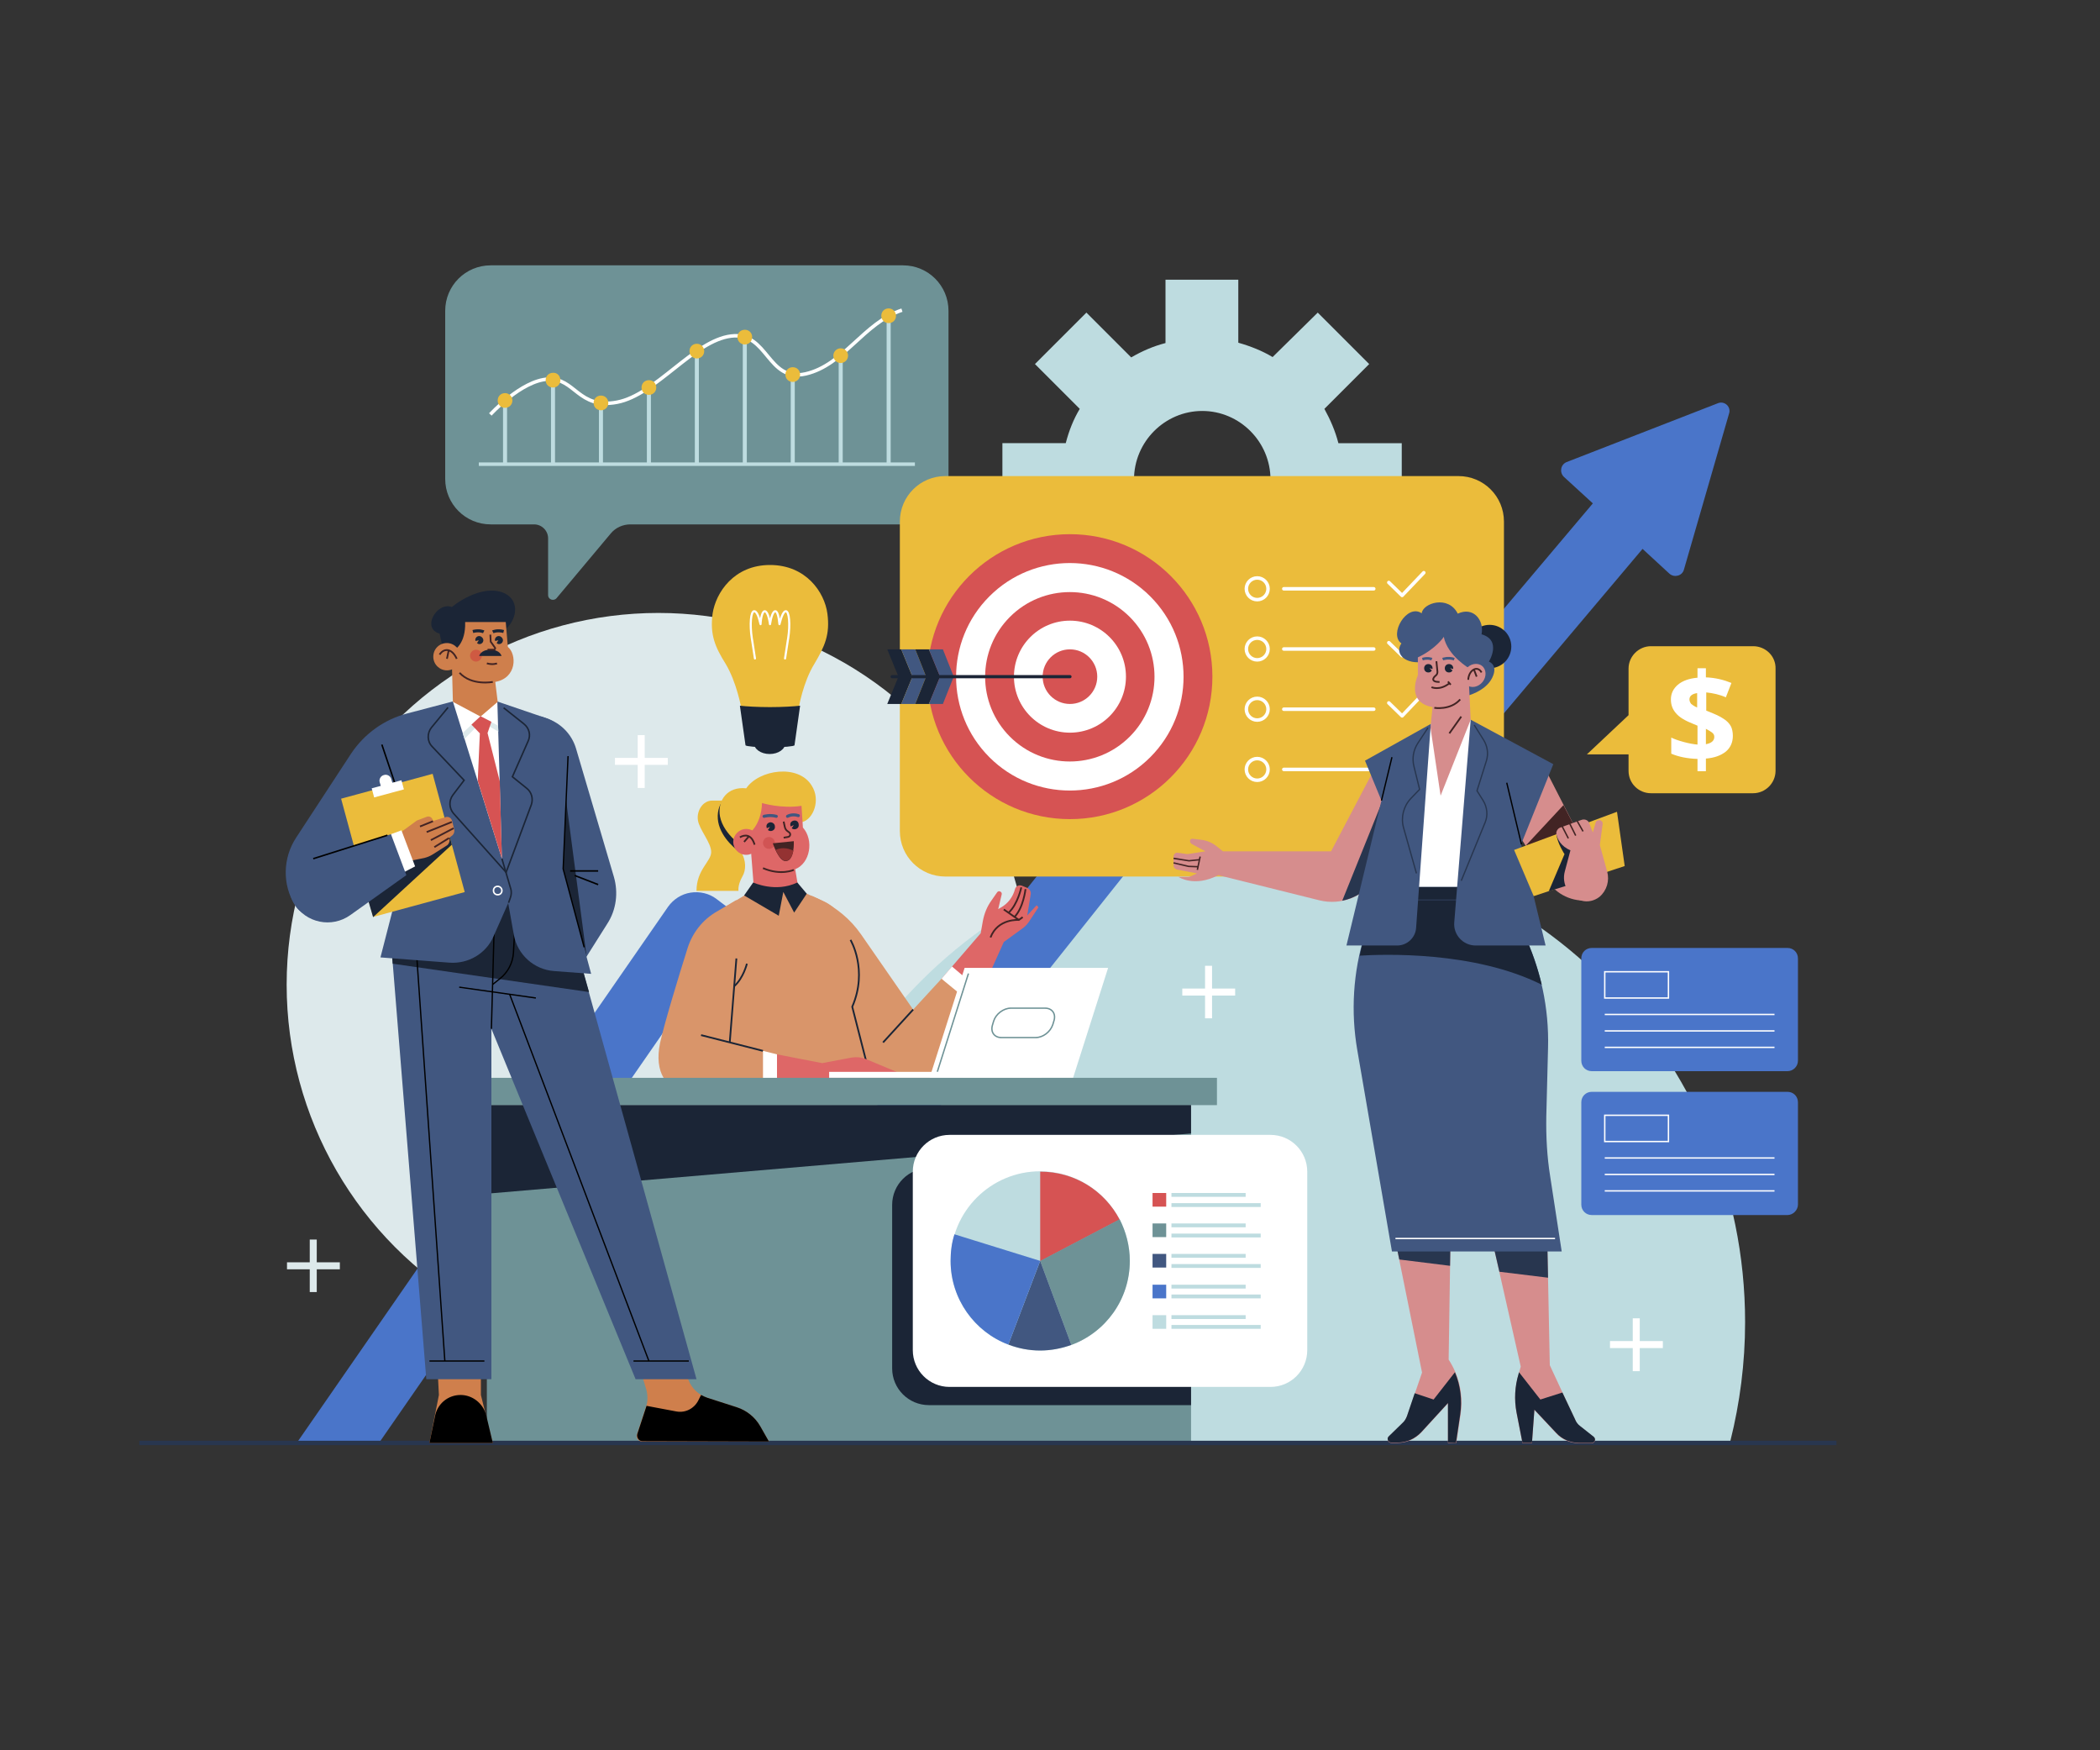 <?xml version="1.0" encoding="utf-8"?>
<!-- Generator: Adobe Illustrator 25.2.0, SVG Export Plug-In . SVG Version: 6.00 Build 0)  -->
<svg version="1.1" id="Livello_1" xmlns="http://www.w3.org/2000/svg" xmlns:xlink="http://www.w3.org/1999/xlink" x="0px" y="0px"
	 viewBox="0 0 600 500" style="enable-background:new 0 0 600 500;" xml:space="preserve">
<rect x="0" y="0" width="600" height="500" fill="#333333" stroke="none"/>
<style type="text/css">
	.st0{fill:none;}
	.st1{fill:#BEDCE0;}
	.st2{fill:#6E9296;}
	.st3{fill:none;stroke:#BEDCE0;stroke-width:1.153;stroke-miterlimit:10;}
	.st4{fill:none;stroke:#BEDCE0;stroke-miterlimit:10;}
	.st5{fill:none;stroke:#FFFFFF;stroke-miterlimit:10;}
	.st6{fill:#EBBC3B;}
	.st7{fill:#DDE9EB;}
	.st8{fill:#4A75C9;}
	.st9{fill:none;stroke:#FFFFFF;stroke-linecap:round;stroke-linejoin:round;stroke-miterlimit:10;}
	.st10{fill:#D65353;}
	.st11{fill:#FFFFFF;}
	.st12{fill:#1B2536;}
	.st13{fill:#415780;}
	.st14{fill:none;stroke:#1B2536;stroke-width:0.918;stroke-linecap:round;stroke-linejoin:round;stroke-miterlimit:10;}
	.st15{fill:#DE6767;}
	.st16{fill:none;stroke:#422424;stroke-width:0.5;stroke-miterlimit:10;}
	.st17{fill:#D9956A;}
	.st18{fill:none;stroke:#1B2536;stroke-width:0.5;stroke-miterlimit:10;}
	.st19{fill:#D15454;}
	.st20{fill:#422424;}
	.st21{fill:#943232;}
	.st22{fill:none;stroke:#415780;stroke-width:0.864;stroke-linecap:round;stroke-linejoin:round;stroke-miterlimit:10;}
	.st23{fill:none;stroke:#6E9296;stroke-width:0.398;stroke-miterlimit:10;}
	.st24{fill:none;stroke:#FFFFFF;stroke-width:2;stroke-miterlimit:10;}
	.st25{fill:none;stroke:#DDE9EB;stroke-width:2;stroke-miterlimit:10;}
	.st26{fill:none;stroke:#FFFFFF;stroke-width:0.605;stroke-linecap:round;stroke-linejoin:round;stroke-miterlimit:10;}
	.st27{fill:none;stroke:#28364F;stroke-width:1.252;stroke-miterlimit:10;}
	.st28{fill:#D68D8D;}
	.st29{fill:#28364F;}
	.st30{fill:none;stroke:#28364F;stroke-width:0.37;stroke-miterlimit:10;}
	.st31{fill:none;stroke:#415780;stroke-width:0.75;stroke-miterlimit:10;}
	.st32{fill:none;stroke:#000000;stroke-width:0.37;stroke-miterlimit:10;}
	.st33{fill:none;stroke:#422424;stroke-width:0.407;stroke-miterlimit:10;}
	.st34{fill:none;stroke:#FFFFFF;stroke-width:0.389;stroke-miterlimit:10;}
	.st35{fill:#CF7F4C;}
	.st36{fill:none;stroke:#000000;stroke-width:0.432;stroke-miterlimit:10;}
	.st37{fill:none;stroke:#1B2536;stroke-width:0.432;stroke-miterlimit:10;}
	.st38{fill:none;stroke:#FFFFFF;stroke-width:0.432;stroke-miterlimit:10;}
	.st39{fill:none;stroke:#000000;stroke-width:0.428;stroke-miterlimit:10;}
	.st40{fill:#CF5A42;}
	.st41{fill:none;stroke:#1B2536;stroke-width:0.864;stroke-miterlimit:10;}
	.st42{fill:none;stroke:#FFFFFF;stroke-width:0.398;stroke-miterlimit:10;}
</style>
<g id="BACKGROUND">
	<rect x="34" y="54" class="st0" width="526" height="388"/>
</g>
<g id="OBJECTS">
	<g>
		<path class="st1" d="M400.5,147.4v-20.8h-18.1c-0.9-3.5-2.3-6.7-4-9.8l12.8-12.8l-14.7-14.7L363.6,102c-3-1.8-6.3-3.1-9.8-4.1
			V79.9H333V98c-3.5,0.9-6.7,2.3-9.8,4.1l-12.8-12.8L295.7,104l12.8,12.8c-1.8,3-3.1,6.3-4,9.8h-18.1v20.9h18.1
			c0.9,3.5,2.3,6.7,4,9.8L295.7,170l14.7,14.7l12.8-12.8c3,1.8,6.3,3.1,9.8,4.1v18.1h20.9V176c3.5-0.9,6.7-2.3,9.8-4.1l12.8,12.8
			l14.7-14.7l-12.8-12.8c1.8-3,3.1-6.3,4-9.8L400.5,147.4L400.5,147.4z M363,137c0,10.8-8.8,19.6-19.5,19.6s-19.5-8.8-19.5-19.6
			s8.8-19.6,19.5-19.6C354.2,117.4,363,126.2,363,137z"/>
		<g>
			<path class="st2" d="M258,75.8H140.2c-7.2,0-13,5.8-13,13v48c0,7.2,5.8,13,13,13h12.4c2.2,0,4,1.8,4,4V170c0,1.3,1.6,1.8,2.4,0.9
				l15.5-18.5c1.4-1.7,3.5-2.6,5.6-2.6H258c7.2,0,13-5.8,13-13v-48C271,81.6,265.2,75.8,258,75.8z"/>
			<g>
				<g>
					<g>
						<line class="st3" x1="144.3" y1="114.4" x2="144.3" y2="132.6"/>
						<line class="st3" x1="158" y1="108.3" x2="158" y2="132.6"/>
						<line class="st3" x1="171.7" y1="115.1" x2="171.7" y2="132.6"/>
						<line class="st3" x1="185.4" y1="110.7" x2="185.4" y2="132.6"/>
						<line class="st3" x1="199.1" y1="100.3" x2="199.1" y2="132.6"/>
						<line class="st3" x1="212.8" y1="96.3" x2="212.8" y2="132.6"/>
						<line class="st3" x1="226.5" y1="107" x2="226.5" y2="132.6"/>
						<line class="st3" x1="240.2" y1="101.4" x2="240.2" y2="132.6"/>
						<line class="st3" x1="253.9" y1="90.2" x2="253.9" y2="132.6"/>
					</g>
					<line class="st4" x1="136.8" y1="132.6" x2="261.4" y2="132.6"/>
				</g>
				<path class="st5" d="M140.1,118.4c0,0,8.8-9.7,16.5-10.1c7.7-0.4,8.6,8.7,19.7,6.6c11.1-2.1,21.9-17.6,32.6-18.9
					c10.6-1.3,10.3,13.3,21.3,10.8c10.9-2.5,16.6-14.6,27.5-18.2"/>
				<path class="st6" d="M256,90.2c0,1.2-0.9,2.1-2.1,2.1c-1.2,0-2.1-0.9-2.1-2.1s0.9-2.1,2.1-2.1C255.1,88.1,256,89.1,256,90.2z"/>
				<circle class="st6" cx="240.2" cy="101.6" r="2.1"/>
				<path class="st6" d="M228.6,107c0,1.2-0.9,2.1-2.1,2.1c-1.2,0-2.1-0.9-2.1-2.1s0.9-2.1,2.1-2.1
					C227.7,104.9,228.6,105.8,228.6,107z"/>
				<path class="st6" d="M214.9,96.3c0,1.2-0.9,2.1-2.1,2.1c-1.2,0-2.1-0.9-2.1-2.1s0.9-2.1,2.1-2.1S214.9,95.1,214.9,96.3z"/>
				<path class="st6" d="M201.2,100.3c0,1.2-0.9,2.1-2.1,2.1c-1.2,0-2.1-0.9-2.1-2.1s0.9-2.1,2.1-2.1
					C200.3,98.2,201.2,99.2,201.2,100.3z"/>
				<path class="st6" d="M187.5,110.7c0,1.2-0.9,2.1-2.1,2.1c-1.2,0-2.1-0.9-2.1-2.1s0.9-2.1,2.1-2.1
					C186.6,108.6,187.5,109.5,187.5,110.7z"/>
				<path class="st6" d="M173.8,115.1c0,1.2-0.9,2.1-2.1,2.1s-2.1-0.9-2.1-2.1s0.9-2.1,2.1-2.1S173.8,113.9,173.8,115.1z"/>
				<path class="st6" d="M160.1,108.6c0,1.2-0.9,2.1-2.1,2.1c-1.2,0-2.1-0.9-2.1-2.1s0.9-2.1,2.1-2.1
					C159.2,106.4,160.1,107.4,160.1,108.6z"/>
				<path class="st6" d="M146.4,114.4c0,1.2-0.9,2.1-2.1,2.1s-2.1-0.9-2.1-2.1s0.9-2.1,2.1-2.1S146.4,113.3,146.4,114.4z"/>
			</g>
		</g>
		<circle class="st7" cx="188.1" cy="281.3" r="106.2"/>
		<path class="st1" d="M494.4,411.6c2.7-10.8,4.2-22.2,4.2-33.9c0-76.2-61.8-137.9-137.9-137.9s-137.9,61.7-137.9,137.9
			c0,11.7,1.5,23,4.2,33.9H494.4z"/>
		<path class="st8" d="M490.8,115.2L447.6,132c-1.7,0.7-2.1,2.9-0.8,4.2l8.3,7.6l-74.3,88l-38.8-25c-4.2-2.7-9.7-1.8-12.8,2.1
			l-70.6,88.7l-53.9-40.8c-2.1-1.6-4.8-2.2-7.4-1.8s-4.9,1.9-6.4,4L85.2,411.6h23.5l92.4-133.4l53.4,40.4c4.2,3.2,10.1,2.4,13.4-1.7
			l71-89.2l38.6,24.9c4.1,2.6,9.5,1.8,12.6-1.9l79.2-93.9l7.7,7.1c1.4,1.2,3.6,0.6,4.1-1.1l12.9-44.6
			C494.7,116.2,492.7,114.4,490.8,115.2z"/>
		<path class="st6" d="M416.8,250.4H270.1c-7.2,0-13-5.8-13-13v-88.4c0-7.2,5.8-13,13-13h146.6c7.2,0,13,5.8,13,13v88.4
			C429.7,244.6,423.9,250.4,416.8,250.4z"/>
		<g>
			<g>
				<g>
					<polyline class="st9" points="396.8,166.4 400.6,170.1 406.8,163.6 					"/>
					<circle class="st9" cx="359.2" cy="168.2" r="3.1"/>
					<line class="st9" x1="366.8" y1="168.2" x2="392.5" y2="168.2"/>
				</g>
				<g>
					<polyline class="st9" points="396.8,183.6 400.6,187.3 406.8,180.8 					"/>
					<circle class="st9" cx="359.2" cy="185.4" r="3.1"/>
					<line class="st9" x1="366.8" y1="185.4" x2="392.5" y2="185.4"/>
				</g>
				<g>
					<polyline class="st9" points="396.8,200.8 400.6,204.5 406.8,198 					"/>
					<circle class="st9" cx="359.2" cy="202.6" r="3.1"/>
					<line class="st9" x1="366.8" y1="202.6" x2="392.5" y2="202.6"/>
				</g>
				<g>
					<polyline class="st9" points="396.8,218 400.6,221.7 406.8,215.2 					"/>
					<circle class="st9" cx="359.2" cy="219.8" r="3.1"/>
					<line class="st9" x1="366.8" y1="219.8" x2="392.5" y2="219.8"/>
				</g>
			</g>
			<g>
				<g>
					<g>
						<ellipse class="st10" cx="305.7" cy="193.3" rx="40.7" ry="40.7"/>
						
							<ellipse transform="matrix(0.707 -0.707 0.707 0.707 -47.13 272.805)" class="st11" cx="305.7" cy="193.3" rx="32.5" ry="32.5"/>
						
							<ellipse transform="matrix(0.707 -0.707 0.707 0.707 -47.13 272.805)" class="st10" cx="305.7" cy="193.3" rx="24.2" ry="24.2"/>
						<ellipse class="st11" cx="305.7" cy="193.3" rx="16" ry="16"/>
						<circle class="st10" cx="305.7" cy="193.3" r="7.8"/>
					</g>
				</g>
				<g>
					<g>
						<g>
							<polygon class="st12" points="260.7,193.3 256.7,193.3 253.5,185.5 257.5,185.5 							"/>
							<polygon class="st13" points="264.6,193.3 260.7,193.3 257.5,185.5 261.5,185.5 							"/>
							<polygon class="st12" points="268.6,193.3 264.6,193.3 261.5,185.5 265.4,185.5 							"/>
							<polygon class="st13" points="272.5,193.3 268.6,193.3 265.4,185.5 269.4,185.5 							"/>
						</g>
						<g>
							<polygon class="st12" points="260.7,193.3 256.7,193.3 253.5,201.1 257.5,201.1 							"/>
							<polygon class="st13" points="264.6,193.3 260.7,193.3 257.5,201.1 261.5,201.1 							"/>
							<polygon class="st12" points="268.6,193.3 264.6,193.3 261.5,201.1 265.4,201.1 							"/>
							<polygon class="st13" points="272.5,193.3 268.6,193.3 265.4,201.1 269.4,201.1 							"/>
						</g>
					</g>
					<line class="st14" x1="254.9" y1="193.3" x2="305.7" y2="193.3"/>
				</g>
			</g>
		</g>
		<g>
			<g>
				<path class="st15" d="M269,279.6l11.2-13l0.6-3.4c0.4-2.2,1.2-4.2,2.5-6l1.6-2.3c0.2-0.3,0.6-0.4,0.9-0.2l0,0
					c0.3,0.1,0.5,0.5,0.4,0.8l-1,4.2l0.7-0.4c2-1.1,3.5-3,4.1-5.3l0,0c0.2-0.8,1.1-1.3,1.9-1l1.5,0.6c0.7,0.3,1.2,1,1.1,1.8l-1,6.1
					l2.7-2.9l0.5,0.6l-2.7,4.1c-0.5,0.7-1,1.3-1.7,1.8l-5.5,4l-8.9,19.8L269,279.6z"/>
				<path class="st16" d="M292.2,262l-1.1,0.8c0,0-6-0.5-8.1,5"/>
				<line class="st16" x1="286.8" y1="259.8" x2="291.1" y2="262.8"/>
				<path class="st16" d="M291.8,253.5c0,0-1,4.8-3.6,7.2"/>
				<path class="st16" d="M293,254c0,0-0.6,5.4-3.2,8"/>
			</g>
			<polygon class="st11" points="269,279.6 272,276.1 282.5,285 277.9,290.7 			"/>
			<path class="st17" d="M246,266.9l14.9,21.5l8.1-8.8l11.7,9.6l-13.4,20.4h-32.1l-3.3-53.7l2.2,1C238.9,259.2,243,262.6,246,266.9z
				"/>
			<path class="st17" d="M230.5,255.3l4.9,2.2c3.7,1.7,6.2,5.3,6.6,9.4l0,0c3.8,5.6,4.9,13.6,1.5,20.8l5.6,22h-48.7l-1.2-33.1
				c-0.3-7.8,3.7-15.1,10.5-19l3-1.8l12.1-2L230.5,255.3z"/>
			<path class="st17" d="M208.5,297.8l1.9-22l0-18.7l-5.6,3.3c-4,2.3-6.9,6-8.3,10.3c-2.6,8.2-6.7,21.7-7.9,27.2
				c-1.8,8.5,1.9,13.5,7.4,13.5c3.8,0,22,0,22,0v-11.1L208.5,297.8z"/>
			<line class="st18" x1="200.3" y1="295.7" x2="218" y2="300.2"/>
			<line class="st18" x1="210.4" y1="273.8" x2="208.5" y2="297.8"/>
			<line class="st18" x1="260.9" y1="288.4" x2="252.3" y2="297.8"/>
			<path class="st18" d="M213.4,275.3c0,0-1,4.1-3.6,6.4"/>
			<g>
				<path class="st6" d="M208.2,228.7c0,0-1.9,0-4.7,0c-2.7,0-4.5,2.9-4.1,5.6s3.8,6.4,3.8,9.1s-4.2,5-4.2,11.1h12
					c0,0-0.3-1.6,1.1-4.1c1.1-1.8,1.1-4.6-0.3-6.9s-0.8-7.8-0.8-7.8L208.2,228.7z"/>
				<path class="st12" d="M211.9,243.5c-1.4-2.2-0.8-7.8-0.8-7.8l-2.9-7.1c0,0-0.6,0-1.6,0c-1.3,1.6-1.8,3.8-1.4,6.2
					c0.9,4.8,5.4,8.2,7,9.2C212.1,244,212,243.7,211.9,243.5z"/>
				<path class="st6" d="M213.2,225.2c3.7-5.4,14.9-7,18.7-0.8c2.7,4.2,0.4,9.6-2.6,10.4l-16.5,7.4c0,0-6-3.5-7.1-9
					C204.9,228.6,207.9,224.6,213.2,225.2z"/>
				<path class="st15" d="M212.6,239.1c5.3-2.9,5.1-9.7,5.1-9.7s5.6,1.7,11.3,0.8l0.4,6.2c3.2,3.6,2.1,10.2-2.2,11.9l0.9,5.4
					c0,0-6.2,3-12.7,0l-0.9-11.4L212.6,239.1z"/>
				<circle class="st19" cx="219.7" cy="240.8" r="1.7"/>
				<path class="st16" d="M226.8,248.5c0,0-3.7,1.7-8.8-0.5"/>
				<g>
					<path class="st12" d="M220.1,234.9c-0.7,0.1-1.2,0.6-1.1,1.3c0,0.2,0.1,0.3,0.1,0.4l0.9-0.4l-0.6,0.9c0.2,0.2,0.5,0.3,0.9,0.3
						c0.7-0.1,1.2-0.6,1.1-1.3C221.4,235.4,220.8,234.9,220.1,234.9z"/>
					<path class="st12" d="M226.9,234.4c-0.7,0.1-1.2,0.6-1.1,1.3c0,0.2,0.1,0.3,0.1,0.4l0.9-0.4l-0.6,0.9c0.2,0.2,0.5,0.3,0.9,0.3
						c0.7-0.1,1.2-0.6,1.1-1.3C228.2,234.8,227.6,234.3,226.9,234.4z"/>
				</g>
				<path class="st16" d="M223.9,234.7l0.3,1.4c0.1,0.6,0.4,1.1,0.9,1.4l0.4,0.3c0.5,0.4,0.3,1.2-0.4,1.3l-1.2,0.2"/>
				<path class="st20" d="M220.8,240.9l6-0.6c0,0,0.3,5.6-2.3,5.7C222.5,246.1,220.8,240.9,220.8,240.9z"/>
				<path class="st21" d="M223.8,242.3c-0.8,0-1.6,0.2-2.2,0.5c0.7,1.5,1.8,3.2,3,3.1c1.2-0.1,1.8-1.5,2.1-2.9
					C225.8,242.6,224.9,242.3,223.8,242.3z"/>
				<path class="st22" d="M218.3,233.2c0,0,1.7-0.5,3.5,0"/>
				<path class="st22" d="M225,233.2c0,0,1.3-0.8,3.1-0.2"/>
				<g>
					<path class="st15" d="M216.9,240.5c0,2.1-1.7,3.7-3.7,3.7c-2.1,0-3.7-1.7-3.7-3.7s1.7-3.7,3.7-3.7
						C215.3,236.8,216.9,238.5,216.9,240.5z"/>
					<path class="st16" d="M211.4,239.2c1.3-0.8,3.3-1,4.2,2.1"/>
					<line class="st16" x1="212.6" y1="240.5" x2="214" y2="238.9"/>
				</g>
			</g>
			<path class="st12" d="M215.2,252.1c0,0,6.4,3,12.6,0l2.7,3.2l-3.6,5.4l-3.1-5.9l-1.3,6.8l-9.9-5.8L215.2,252.1z"/>
			<path class="st18" d="M243,268.5c0,0,5.1,8.5,0.5,19.1l4.5,17.6"/>
			<path class="st15" d="M222,301.2l12.9,2.5l8.5-1.6c1.3-0.2,2.6-0.1,3.9,0.4l9.1,3.8v3.3h-36.8L222,301.2z"/>
			<polygon class="st11" points="218,300.2 222,301.2 222,311.4 218,311.4 			"/>
		</g>
		<g>
			<g>
				<polygon class="st11" points="278.2,276.5 275.6,276.5 265.6,307.9 268.2,307.9 306.6,307.9 316.6,276.5 				"/>
				<path class="st23" d="M295.9,296.4h-9.8c-2,0-3.2-1.6-2.5-3.7l0.3-1c0.6-2,2.8-3.7,4.9-3.7h9.8c2,0,3.2,1.6,2.5,3.7l-0.3,1
					C300.1,294.8,298,296.4,295.9,296.4z"/>
				<line class="st23" x1="276.7" y1="278.1" x2="267.8" y2="306.2"/>
			</g>
			<rect x="236.9" y="306.2" class="st11" width="60.7" height="1.7"/>
		</g>
		<g>
			<g>
				<rect x="131.7" y="307.9" class="st2" width="216" height="7.8"/>
				<rect x="139.1" y="315.7" class="st2" width="201.2" height="96.5"/>
				<polygon class="st12" points="340.3,315.7 139.1,315.7 139.1,341 340.3,323.8 				"/>
			</g>
			<path class="st12" d="M340.3,333.7h-74.9c-5.8,0-10.5,4.7-10.5,10.5v46.7c0,5.8,4.7,10.5,10.5,10.5h74.9V333.7z"/>
		</g>
		<g>
			<line class="st24" x1="183.2" y1="210" x2="183.2" y2="225.1"/>
			<line class="st24" x1="190.8" y1="217.5" x2="175.7" y2="217.5"/>
		</g>
		<g>
			<line class="st24" x1="345.3" y1="275.9" x2="345.3" y2="290.9"/>
			<line class="st24" x1="352.9" y1="283.4" x2="337.8" y2="283.4"/>
		</g>
		<g>
			<line class="st24" x1="467.5" y1="376.6" x2="467.5" y2="391.7"/>
			<line class="st24" x1="475.1" y1="384.1" x2="460" y2="384.1"/>
		</g>
		<g>
			<line class="st25" x1="89.5" y1="354.1" x2="89.5" y2="369.1"/>
			<line class="st25" x1="97.1" y1="361.6" x2="82" y2="361.6"/>
		</g>
		<g>
			<path class="st11" d="M363,396.2h-91.7c-5.8,0-10.5-4.7-10.5-10.5v-51c0-5.8,4.7-10.5,10.5-10.5H363c5.8,0,10.5,4.7,10.5,10.5v51
				C373.5,391.5,368.8,396.2,363,396.2z"/>
			<g>
				<ellipse class="st1" cx="297.2" cy="360.2" rx="25.6" ry="25.6"/>
				<path class="st10" d="M319.9,348.4c-4.3-8.2-12.8-13.7-22.7-13.7v25.6L319.9,348.4z"/>
				<path class="st2" d="M306.1,384.2c9.8-3.6,16.7-13,16.7-24c0-4.3-1.1-8.3-2.9-11.9l-22.7,11.9L306.1,384.2z"/>
				<path class="st13" d="M297.2,385.8c3.1,0,6.1-0.6,8.9-1.6l-8.9-24l-9.1,23.9C291,385.2,294,385.8,297.2,385.8z"/>
				<path class="st8" d="M297.2,360.2l-24.5-7.6c-0.8,2.4-1.1,5-1.1,7.6c0,10.9,6.9,20.3,16.5,23.9L297.2,360.2z"/>
			</g>
			<g>
				<g>
					<rect x="329.3" y="340.8" class="st10" width="3.9" height="3.9"/>
					<rect x="334.7" y="340.8" class="st1" width="21.2" height="1.1"/>
					<rect x="334.7" y="343.7" class="st1" width="25.5" height="1.1"/>
				</g>
				<g>
					<rect x="329.3" y="349.5" class="st2" width="3.9" height="3.9"/>
					<rect x="334.7" y="349.5" class="st1" width="21.2" height="1.1"/>
					<rect x="334.7" y="352.4" class="st1" width="25.5" height="1.1"/>
				</g>
				<g>
					<rect x="329.3" y="358.2" class="st13" width="3.9" height="3.9"/>
					<rect x="334.7" y="358.2" class="st1" width="21.2" height="1.1"/>
					<rect x="334.7" y="361.1" class="st1" width="25.5" height="1.1"/>
				</g>
				<g>
					<rect x="329.3" y="367" class="st8" width="3.9" height="3.9"/>
					<rect x="334.7" y="367" class="st1" width="21.2" height="1.1"/>
					<rect x="334.7" y="369.8" class="st1" width="25.5" height="1.1"/>
				</g>
				<g>
					<rect x="329.3" y="375.7" class="st1" width="3.9" height="3.9"/>
					<rect x="334.7" y="375.7" class="st1" width="21.2" height="1.1"/>
					<rect x="334.7" y="378.5" class="st1" width="25.5" height="1.1"/>
				</g>
			</g>
		</g>
		<g>
			<path class="st6" d="M236.4,175.3c-0.8-6.1-6.1-13.9-16.4-13.9s-15.5,7.9-16.4,13.9c-0.8,6,0.7,9.5,3.7,14.3
				c3.2,5.3,4.5,12.7,4.5,12.7h8.2h8.2c0,0,1.2-7.4,4.5-12.7C235.6,184.7,237.2,181.3,236.4,175.3z"/>
			<path class="st12" d="M220,202c-3.6,0-6.8-0.2-8.6-0.4l1.6,11.3c0.1,0.3,3.2,0.6,7,0.6c3.8,0,6.9-0.3,7-0.6l1.6-11.3
				C226.8,201.8,223.6,202,220,202z"/>
			<path class="st12" d="M224.4,212.2c0,1.8-2,3.2-4.5,3.2s-4.5-1.4-4.5-3.2s2-3.2,4.5-3.2C222.4,209,224.4,210.4,224.4,212.2z"/>
			<path class="st26" d="M224.3,188.1l0.8-5.2h0c0-0.2,0.1-0.4,0.1-0.6c0.6-3.9,0.3-7.7-0.7-7.7c-0.6,0-1.3,1.6-1.8,3.7
				c-0.2-2.2-0.6-3.7-1.2-3.7s-1.2,1.6-1.5,3.7c-0.3-2.2-0.9-3.7-1.5-3.7s-1.1,1.6-1.2,3.7c-0.5-2.2-1.1-3.7-1.8-3.7
				c-1,0-1.3,3.8-0.7,7.7c0,0.2,0.1,0.4,0.1,0.6l0,0l0.8,5.2"/>
		</g>
		<line class="st27" x1="39.8" y1="412.2" x2="524.7" y2="412.2"/>
		<g>
			<path class="st6" d="M500.9,184.6h-29.2c-3.5,0-6.4,2.9-6.4,6.4v13.3l-11.9,11.2h11.9v4.7c0,3.6,2.9,6.4,6.4,6.4h29.2
				c3.5,0,6.4-2.9,6.4-6.4V191C507.4,187.5,504.5,184.6,500.9,184.6z"/>
			<g>
				<path class="st11" d="M495.1,210.2c0,1.9-0.7,3.4-2,4.5c-1.4,1.1-3.2,1.8-5.7,2v3.6H485v-3.5c-2.9-0.1-5.4-0.6-7.5-1.5v-4.6
					c1,0.5,2.2,0.9,3.7,1.3s2.7,0.6,3.8,0.7v-5.4l-1.2-0.5c-2.3-0.9-4-1.9-4.9-3c-1-1.1-1.5-2.4-1.5-4c0-1.7,0.7-3.1,2-4.2
					c1.3-1.1,3.2-1.8,5.6-2v-2.7h2.4v2.6c2.7,0.1,5.1,0.7,7.3,1.6l-1.6,4.1c-1.8-0.8-3.7-1.2-5.6-1.4v5.2c2.3,0.9,3.9,1.6,4.9,2.3
					c1,0.6,1.7,1.4,2.1,2.1S495.1,209.2,495.1,210.2z M482.7,199.8c0,0.5,0.2,0.9,0.5,1.3c0.4,0.3,0.9,0.7,1.7,1V198
					C483.5,198.2,482.7,198.8,482.7,199.8z M489.8,210.5c0-0.5-0.2-0.9-0.6-1.2s-1-0.7-1.8-1.1v4.4
					C489,212.3,489.8,211.6,489.8,210.5z"/>
			</g>
		</g>
		<g>
			<path class="st28" d="M398.9,355.5l7.4,36.6l-4.3,12.5c-0.3,0.8-0.7,1.5-1.4,2.1l-3.8,3.7c-0.7,0.6-0.2,1.8,0.7,1.8h1.8
				c2.6,0,5-1.1,6.8-3l7.6-8.3v11.3h2.4l1.2-8.1c0.8-5.1-0.2-10.4-2.9-14.9l-0.5-0.8l0.5-33L398.9,355.5L398.9,355.5z"/>
			<path class="st28" d="M426.6,355.5l7.9,34.9l-0.6,2.1c-1.1,3.6-1.3,7.4-0.6,11.1l1.7,8.7h2.7l0.7-9.5l6.2,6.6
				c1.7,1.9,4.2,2.9,6.7,2.9h3.4c1,0,1.4-1.2,0.6-1.8l-3.8-3c-0.7-0.5-1.2-1.2-1.5-2l-7.2-15.5l-0.7-34.5L426.6,355.5L426.6,355.5z"
				/>
			<polygon class="st29" points="399.8,359.8 414.3,361.6 414.4,355.5 398.9,355.5 			"/>
			<polygon class="st29" points="442.1,355.5 426.6,355.5 428.4,363.3 442.3,365 			"/>
			<circle class="st12" cx="425.6" cy="184.7" r="6.2"/>
			<path class="st13" d="M418.8,198.9c0,0,5.7-1.3,7.6-5.4c1.7-3.6-1-4.5-1-4.5s3.8-6.1-2.1-7.8c0.8-4-2.3-8-6.8-5.9
				c-2.7-5.4-10-3-10.3-0.1c-4.2-2.9-9.5,6-5.8,8.6c-2.1,3,1.3,6.2,6.5,5.2L418.8,198.9z"/>
			<polygon class="st11" points="408.8,206.8 420.2,205.6 429.1,253.4 394.2,253.4 			"/>
			<path class="st28" d="M441.5,219.7l13.2,25.8l0.3,11.6l-1,0.1c-4.7,0.5-9.3-1.6-11.8-5.6l-10.7-17L441.5,219.7z"/>
			<polygon class="st20" points="446.7,230 435.9,241.6 450.5,237.3 			"/>
			<path class="st28" d="M392.5,220l-12.2,23.2h-30.9l-1.6-1.3c-1.3-1.1-2.9-1.8-4.6-2l-2.5-0.3c-0.4,0-0.7,0.2-0.7,0.6l0,0
				c0,0.4,0.2,0.7,0.5,0.9l3.9,2.1l-4.5,0.7c-0.4,0.1-0.9,0.1-1.3,0l-2.1-0.3c-0.6-0.1-1.2,0.4-1.2,1.1v2.6c0,0.5,0.4,0.9,0.9,1.1
				l5.8,1.1l-1.5,0.7c-0.4,0.2-0.8,0.3-1.1,0.3l-2.7,0c0,0,4.5,3.1,11.4-0.5l28.9,7.2c6.2,1.5,12.6-1,16.1-6.3l9.9-15L392.5,220z"/>
			<path class="st29" d="M392.8,251.3l1.9-21.8l-11.2,27.8C387.1,256.6,390.5,254.5,392.8,251.3z"/>
			<path class="st12" d="M416,412.2l1.2-8.1c0.6-4.1,0.1-8.3-1.5-12.1l-6.1,7.8l-5.4-1.8l-2.2,6.5c-0.3,0.8-0.7,1.5-1.4,2.1
				l-3.8,3.7c-0.7,0.6-0.2,1.8,0.7,1.8h1.8c2.6,0,5-1.1,6.8-3l7.6-8.3v11.3L416,412.2L416,412.2z"/>
			<path class="st12" d="M451.3,412.2h3.4c1,0,1.4-1.2,0.6-1.8l-3.8-3c-0.7-0.5-1.2-1.2-1.5-2l-3.6-7.6l-6.3,2L434,392l-0.1,0.4
				c-1.1,3.6-1.3,7.4-0.6,11.1l1.7,8.7h2.7l0.7-9.5l6.2,6.6C446.3,411.2,448.8,412.2,451.3,412.2z"/>
			<path class="st13" d="M394.2,253.4h34.9l6.3,13.3c4.8,10.2,7.2,21.3,6.9,32.6l-0.5,19.6c-0.1,5.7,0.2,11.5,1.1,17.1l3.3,21.5
				h-48.5l-9.9-57.5c-1.9-11-1.2-22.3,2.1-33L394.2,253.4z"/>
			<path class="st12" d="M440.5,281.3c-1.2-5-2.9-9.9-5.1-14.6l-6.3-13.3h-34.9l-4.2,13.7c-0.6,2-1.1,3.9-1.5,5.9
				C395.1,272.6,421.1,271.6,440.5,281.3z"/>
			<line class="st30" x1="396.8" y1="257.1" x2="426.5" y2="257.1"/>
			<path class="st28" d="M405.1,187.8v5.1c0,0-3.6,7.7,4.2,9.1l-0.6,5.8l2.9,19.5l8.6-21.7l-0.5-10.2l0.2-4.4c0,0-6.3-3.6-7.4-9.1
				C412.6,181.9,410.2,185.4,405.1,187.8z"/>
			<path class="st28" d="M423.4,190.2c1.3,1,1.4,3.1,0.2,4.6c-1.2,1.5-3.2,1.9-4.5,0.9c-1.3-1-1.4-3.1-0.2-4.6
				C420,189.6,422.1,189.2,423.4,190.2z"/>
			<path class="st12" d="M408.4,190.9l0.9,0.2c0-0.1,0-0.1,0-0.2c0-0.7-0.5-1.2-1.2-1.2s-1.2,0.5-1.2,1.2s0.5,1.2,1.2,1.2
				c0.5,0,0.8-0.2,1-0.6L408.4,190.9z"/>
			<path class="st12" d="M414.3,190.9l0.9,0.2c0-0.1,0-0.1,0-0.2c0-0.7-0.5-1.2-1.2-1.2s-1.2,0.5-1.2,1.2s0.5,1.2,1.2,1.2
				c0.5,0,0.8-0.2,1-0.6L414.3,190.9z"/>
			<g>
				<path class="st31" d="M412.2,188.3c0,0,1.5-0.6,3.3,0"/>
				<path class="st31" d="M409.1,188.3c0,0-1.2-0.5-2.7,0"/>
			</g>
			<g>
				<path class="st16" d="M409.8,202.2c0,0,4.6,0.8,7.4-2.4"/>
				<path class="st16" d="M419.5,194.2c0.1-2.7,2.6-4.3,3.8-2.1"/>
				<line class="st16" x1="421.9" y1="193.3" x2="421.1" y2="191.2"/>
				<path class="st16" d="M410.4,188.9l0.3,3c0,0.4-0.1,0.8-0.5,1.1c-0.4,0.3-0.8,0.8-0.7,1.2c0.2,0.7,1.8,0.6,1.8,0.6"/>
				<path class="st16" d="M409,196.3c0,0,2.3,1.1,5.1-1.1"/>
				<line class="st16" x1="413.7" y1="194.7" x2="414.5" y2="195.6"/>
				<line class="st16" x1="417.5" y1="204.7" x2="414.1" y2="209.5"/>
			</g>
			<path class="st13" d="M420.2,205.6l-4.7,57.9c-0.3,3.5,2.5,6.6,6.1,6.6h20l-7-28.9l9.2-22.9L420.2,205.6z"/>
			<line class="st32" x1="434.7" y1="241.2" x2="430.5" y2="223.6"/>
			<path class="st13" d="M408.8,206.8l-4.2,58.3c-0.2,2.8-2.6,5-5.4,5h-14.5l10-41.4l-4.7-11.4L408.8,206.8z"/>
			<line class="st32" x1="397.7" y1="216.3" x2="394.7" y2="228.7"/>
			<path class="st30" d="M421.2,207.1l2.7,4.3c1.1,1.8,1.4,3.9,0.8,5.9l-2.7,8.6l1.7,2.7c1.2,1.9,1.5,4.3,0.6,6.4l-6.8,16.6"/>
			<path class="st30" d="M408,207.9l-2.9,4.4c-1.3,2-1.7,4.4-1.1,6.7l1.6,6.5l-2.5,2.6c-2.1,2.2-2.9,5.4-2.1,8.3l3.7,13.1"/>
			<polyline class="st33" points="335.3,245.2 339.7,245.9 342.7,245.6 			"/>
			<polyline class="st33" points="335.3,246.5 339.6,247.5 342.3,247.6 			"/>
			<line class="st33" x1="342.9" y1="244.7" x2="342.1" y2="248.5"/>
			<polygon class="st6" points="464.2,247.4 438.2,256 432.6,242.8 462,231.9 			"/>
			<path class="st12" d="M442.5,254.6L447,244c0,0-2.1-3.2-2.3-5.7l7.6,4.6l-2.1,9.3L442.5,254.6z"/>
			<path class="st28" d="M448.7,242.9l-1.6,6c-1,3.6,1.1,7.4,4.8,8.4l0,0c1.8,0.5,3.7,0,5.1-1.1l0,0c2.1-1.8,2.9-4.6,2.2-7.2
				l-2.1-7.6l0.8-6c0.1-0.5-0.3-1-0.8-1.1l0,0c-0.5-0.1-1.1,0.2-1.2,0.7l-0.8,2.8l-1-2.6c-0.3-0.9-1.3-1.3-2.2-1l-6.1,2.2
				c-0.8,0.3-1.3,1.2-1.1,2C445,239.7,446,241.8,448.7,242.9z"/>
			<line class="st33" x1="450.6" y1="234.5" x2="452.3" y2="237.5"/>
			<line class="st33" x1="448.5" y1="235.3" x2="450.2" y2="238.7"/>
			<line class="st33" x1="446.3" y1="236" x2="448.1" y2="239.5"/>
			<line class="st34" x1="398.7" y1="353.8" x2="444.3" y2="353.8"/>
		</g>
		<g>
			<path class="st13" d="M164.6,213.9l10.8,36.6c1.3,4.5,0.7,9.4-1.9,13.4l-8.2,13l-8.1-27.2l-2.8-45.1l1.8,0.6
				C160.3,206.6,163.4,209.8,164.6,213.9z"/>
			<polygon class="st12" points="167.6,273.2 160.9,248.2 161.7,228.3 			"/>
			<path class="st35" d="M195.4,390.7l1.3,3.5c0.9,2.4,2.9,4.3,5.4,5.1l8.4,2.7c2.8,0.9,5.2,2.8,6.7,5.4l2.5,4.4h-36.2
				c-1.1,0-1.9-1.1-1.5-2.1l2.6-7.9c0.5-1.5,0.5-3.1,0.1-4.7l-1.9-6.3L195.4,390.7L195.4,390.7z"/>
			<path d="M219.7,411.8l-2.5-4.4c-1.5-2.6-3.9-4.5-6.7-5.4l-8.4-2.7c-0.6-0.2-1.2-0.5-1.8-0.8l-0.8,1.6c-1.2,2.3-3.7,3.6-6.3,3.1
				l-8.5-1.6c0,0,0,0.1,0,0.1l-2.6,7.9c-0.3,1,0.4,2.1,1.5,2.1L219.7,411.8L219.7,411.8z"/>
			<polygon class="st35" points="137.4,390.7 137.4,398.5 140.8,412.2 122.7,412.2 125.4,398.5 125,390.7 			"/>
			<path d="M131.6,398.5L131.6,398.5c-3.6,0-6.6,2.5-7.3,6l-1.6,7.7h18.1l-1.9-8C138,400.9,135,398.5,131.6,398.5z"/>
			<polygon class="st13" points="164.2,268.9 199,394 181.6,394 140.4,293.9 140.4,394 121.8,394 111.7,268.9 145.5,252.7 			"/>
			<polygon class="st12" points="164.2,268.9 145.5,252.7 111.7,268.9 112.2,275.3 168.3,283.4 			"/>
			<line class="st32" x1="140.4" y1="293.9" x2="141.5" y2="253.5"/>
			<path class="st32" d="M147.5,257.4l-0.8,14.8c-0.2,2.9-1.6,5.6-3.9,7.4l-2,1.6"/>
			<line class="st32" x1="131.2" y1="282" x2="153.1" y2="285.1"/>
			<line class="st32" x1="122.7" y1="388.8" x2="138.4" y2="388.8"/>
			<line class="st32" x1="181" y1="388.8" x2="196.8" y2="388.8"/>
			<line class="st32" x1="145.6" y1="284" x2="185.4" y2="388.8"/>
			<line class="st32" x1="118.8" y1="269.3" x2="127.1" y2="388.8"/>
			<path class="st13" d="M141,267.5l4.2-9.5l1.6,9c1,5.7,5.8,10,11.5,10.4l10.6,0.8l-8.1-30l1.5-33.8c0.2-4.2-2.4-8-6.4-9.3
				l-13.8-4.7h-12.8l-12.9,3.4c-6.6,1.7-12.3,5.8-16.1,11.5l-15.7,24c-3.8,5.8-4,13.4-0.3,19.3c1.8,3,5.8,4,8.8,2.1l10.6-6.5
				l13.8-14.9l-8.8,34.2l19.7,1.5C133.8,275.4,138.9,272.4,141,267.5z"/>
			<g>
				<line class="st36" x1="162.9" y1="248.8" x2="170.9" y2="248.8"/>
				<line class="st36" x1="164.2" y1="250.1" x2="170.9" y2="252.7"/>
				<polyline class="st32" points="162.3,216 160.9,248.2 166.9,270.6 				"/>
			</g>
			<path class="st37" d="M143.4,245.3l2.5,8.5c0.3,0.9,0.2,1.9-0.1,2.7l-0.5,1.4"/>
			<path class="st38" d="M143.4,254.4c0,0.7-0.5,1.2-1.2,1.2c-0.7,0-1.2-0.5-1.2-1.2c0-0.7,0.5-1.2,1.2-1.2
				C142.8,253.2,143.4,253.7,143.4,254.4z"/>
			<line class="st39" x1="109.1" y1="212.7" x2="115.3" y2="231.1"/>
			<g>
				
					<rect x="101.6" y="224" transform="matrix(0.965 -0.262 0.262 0.965 -59.273 38.619)" class="st6" width="27.1" height="35"/>
				<path class="st11" d="M112.1,223.6l-0.3-1c-0.2-0.9-1.2-1.5-2.1-1.2c-0.9,0.2-1.5,1.2-1.2,2.1l0.3,1l-2.6,0.7l0.7,2.6l8.5-2.3
					l-0.7-2.6L112.1,223.6z"/>
			</g>
			<polygon class="st12" points="106.6,262 129.1,241.3 127.3,234.6 101.4,244.2 			"/>
			<g>
				<path class="st35" d="M113.9,238.2l5.2-3.8l2.9-1.1c0.6-0.2,1.3,0.1,1.6,0.8l0.2,0.4l3.6-1.1c0.8-0.2,1.6,0.3,1.8,1.2l0.6,2.4
					c0.1,0.6-0.1,1.2-0.5,1.6l-0.9,0.7l0,0.1c0.2,0.8-0.1,1.7-0.7,2.1l-4.1,2.6c-0.8,0.5-1.6,0.8-2.4,1l-4.5,0.9L113.9,238.2z"/>
				<line class="st16" x1="121.9" y1="237.7" x2="129.1" y2="234.8"/>
				<line class="st16" x1="123.1" y1="240" x2="129.6" y2="236.6"/>
				<line class="st16" x1="124.1" y1="242" x2="128.3" y2="239.4"/>
				<line class="st16" x1="123.7" y1="234.6" x2="120" y2="236.1"/>
			</g>
			<polygon class="st11" points="111.7,238.3 114.7,237.2 118.6,247.5 113.6,250.1 			"/>
			<path class="st37" d="M128,202.1l-4.7,5.7c-1.3,1.6-1.3,4,0.2,5.5l9.1,9.6l-3.2,4.2c-1.2,1.6-1.1,3.8,0.2,5.3l15,16.8l7.2-19.3
				c0.6-1.7,0.1-3.6-1.3-4.7l-4.1-3.3l4.5-10.2c0.8-1.7,0.3-3.7-1.2-4.9l-5.8-4.6"/>
			<path class="st13" d="M88.8,245.5l22.9-7.2l4.4,11.7l-16,11.4c-5.3,3.8-12.7,2.3-16.1-3.3l0,0C81.1,253.4,83.5,247.2,88.8,245.5z
				"/>
			<line class="st36" x1="89.5" y1="245.3" x2="110.7" y2="238.6"/>
			<polygon class="st11" points="129.4,200.4 143.4,245.3 142.1,200.4 			"/>
			<polygon class="st7" points="137.3,204.6 132.2,209.4 132.7,211.1 137.5,206.2 142.4,209 142.3,207.3 			"/>
			<g>
				<path class="st12" d="M144,180.1c3.4-2.4,5-8.4,0-10.7c-5-2.2-11.6,1.3-14.9,4c-4.2-1.6-8.8,6.1-3.5,7.6l1.3,5.9L144,180.1z"/>
				<path class="st35" d="M129.9,185.6c0,0,3.2-1.7,3-7.9h11.6l0.6,7.1c2.6,2.1,2.6,8.9-3.6,10l0.7,5.7l-4.9,4.2l-7.9-4.2l-0.3-11.4
					L129.9,185.6z"/>
				<path class="st40" d="M137.7,187.3c0,0.9-0.8,1.7-1.7,1.7c-0.9,0-1.7-0.8-1.7-1.7c0-0.9,0.8-1.7,1.7-1.7
					C137,185.6,137.7,186.3,137.7,187.3z"/>
				<path class="st12" d="M136.9,181.7c-0.6,0-1.1,0.5-1.1,1.1c0,0.1,0,0.2,0.1,0.3l0.9-0.2l-0.5,0.8c0.2,0.2,0.4,0.3,0.7,0.3
					c0.6,0,1.1-0.5,1.1-1.1S137.5,181.7,136.9,181.7z"/>
				<path class="st12" d="M142.5,181.7c-0.6,0-1.1,0.5-1.1,1.1c0,0.1,0,0.2,0.1,0.3l0.9-0.2l-0.5,0.8c0.2,0.2,0.4,0.3,0.7,0.3
					c0.6,0,1.1-0.5,1.1-1.1S143.1,181.7,142.5,181.7z"/>
				<g>
					<path class="st41" d="M140.8,180.5c0,0,1.2-0.6,3.1-0.1"/>
					<path class="st41" d="M138.2,180.5c0,0-1.2-0.6-3.1-0.1"/>
				</g>
				<path class="st12" d="M136.9,187.4h6.4c0,0-0.4-1.8-3.2-1.8S136.9,187.4,136.9,187.4z"/>
				<path class="st35" d="M131.6,187.6c0,2.1-1.7,3.9-3.9,3.9c-2.1,0-3.9-1.7-3.9-3.9s1.7-3.9,3.9-3.9
					C129.8,183.7,131.6,185.5,131.6,187.6z"/>
				<g>
					<path class="st16" d="M140.1,181.3l0.1,2l1.2,1.7c0.2,0.2,0,0.6-0.3,0.6h-1.8"/>
					<path class="st16" d="M142,189.5c0,0-1.1,0.5-2.9,0"/>
					<path class="st16" d="M140.8,194.8c0,0-6,1.2-9.5-2.6"/>
					<path class="st16" d="M125.6,187c1.2-1.9,3.5-1.9,4.9,1.2"/>
					<line class="st16" x1="127.7" y1="188.2" x2="128.2" y2="185.8"/>
				</g>
			</g>
			<polygon class="st10" points="140.4,206.2 137.3,204.6 134.7,207 137.1,209.5 136.5,223.1 143.4,245.3 142.8,223.2 139.3,209.4 
							"/>
		</g>
		<g>
			<path class="st8" d="M510.7,306h-55.9c-1.7,0-3-1.3-3-3v-29.2c0-1.7,1.3-3,3-3h55.9c1.7,0,3,1.3,3,3V303
				C513.7,304.7,512.3,306,510.7,306z"/>
			<g>
				<rect x="458.5" y="277.6" class="st42" width="18.2" height="7.5"/>
				<line class="st42" x1="458.5" y1="289.8" x2="507" y2="289.8"/>
				<line class="st42" x1="458.5" y1="294.5" x2="507" y2="294.5"/>
				<line class="st42" x1="458.5" y1="299.2" x2="507" y2="299.2"/>
			</g>
		</g>
		<g>
			<path class="st8" d="M510.7,347.1h-55.9c-1.7,0-3-1.3-3-3v-29.2c0-1.7,1.3-3,3-3h55.9c1.7,0,3,1.3,3,3v29.2
				C513.7,345.7,512.3,347.1,510.7,347.1z"/>
			<g>
				<rect x="458.5" y="318.6" class="st42" width="18.2" height="7.5"/>
				<line class="st42" x1="458.5" y1="330.8" x2="507" y2="330.8"/>
				<line class="st42" x1="458.5" y1="335.5" x2="507" y2="335.5"/>
				<line class="st42" x1="458.5" y1="340.2" x2="507" y2="340.2"/>
			</g>
		</g>
	</g>
</g>
</svg>
